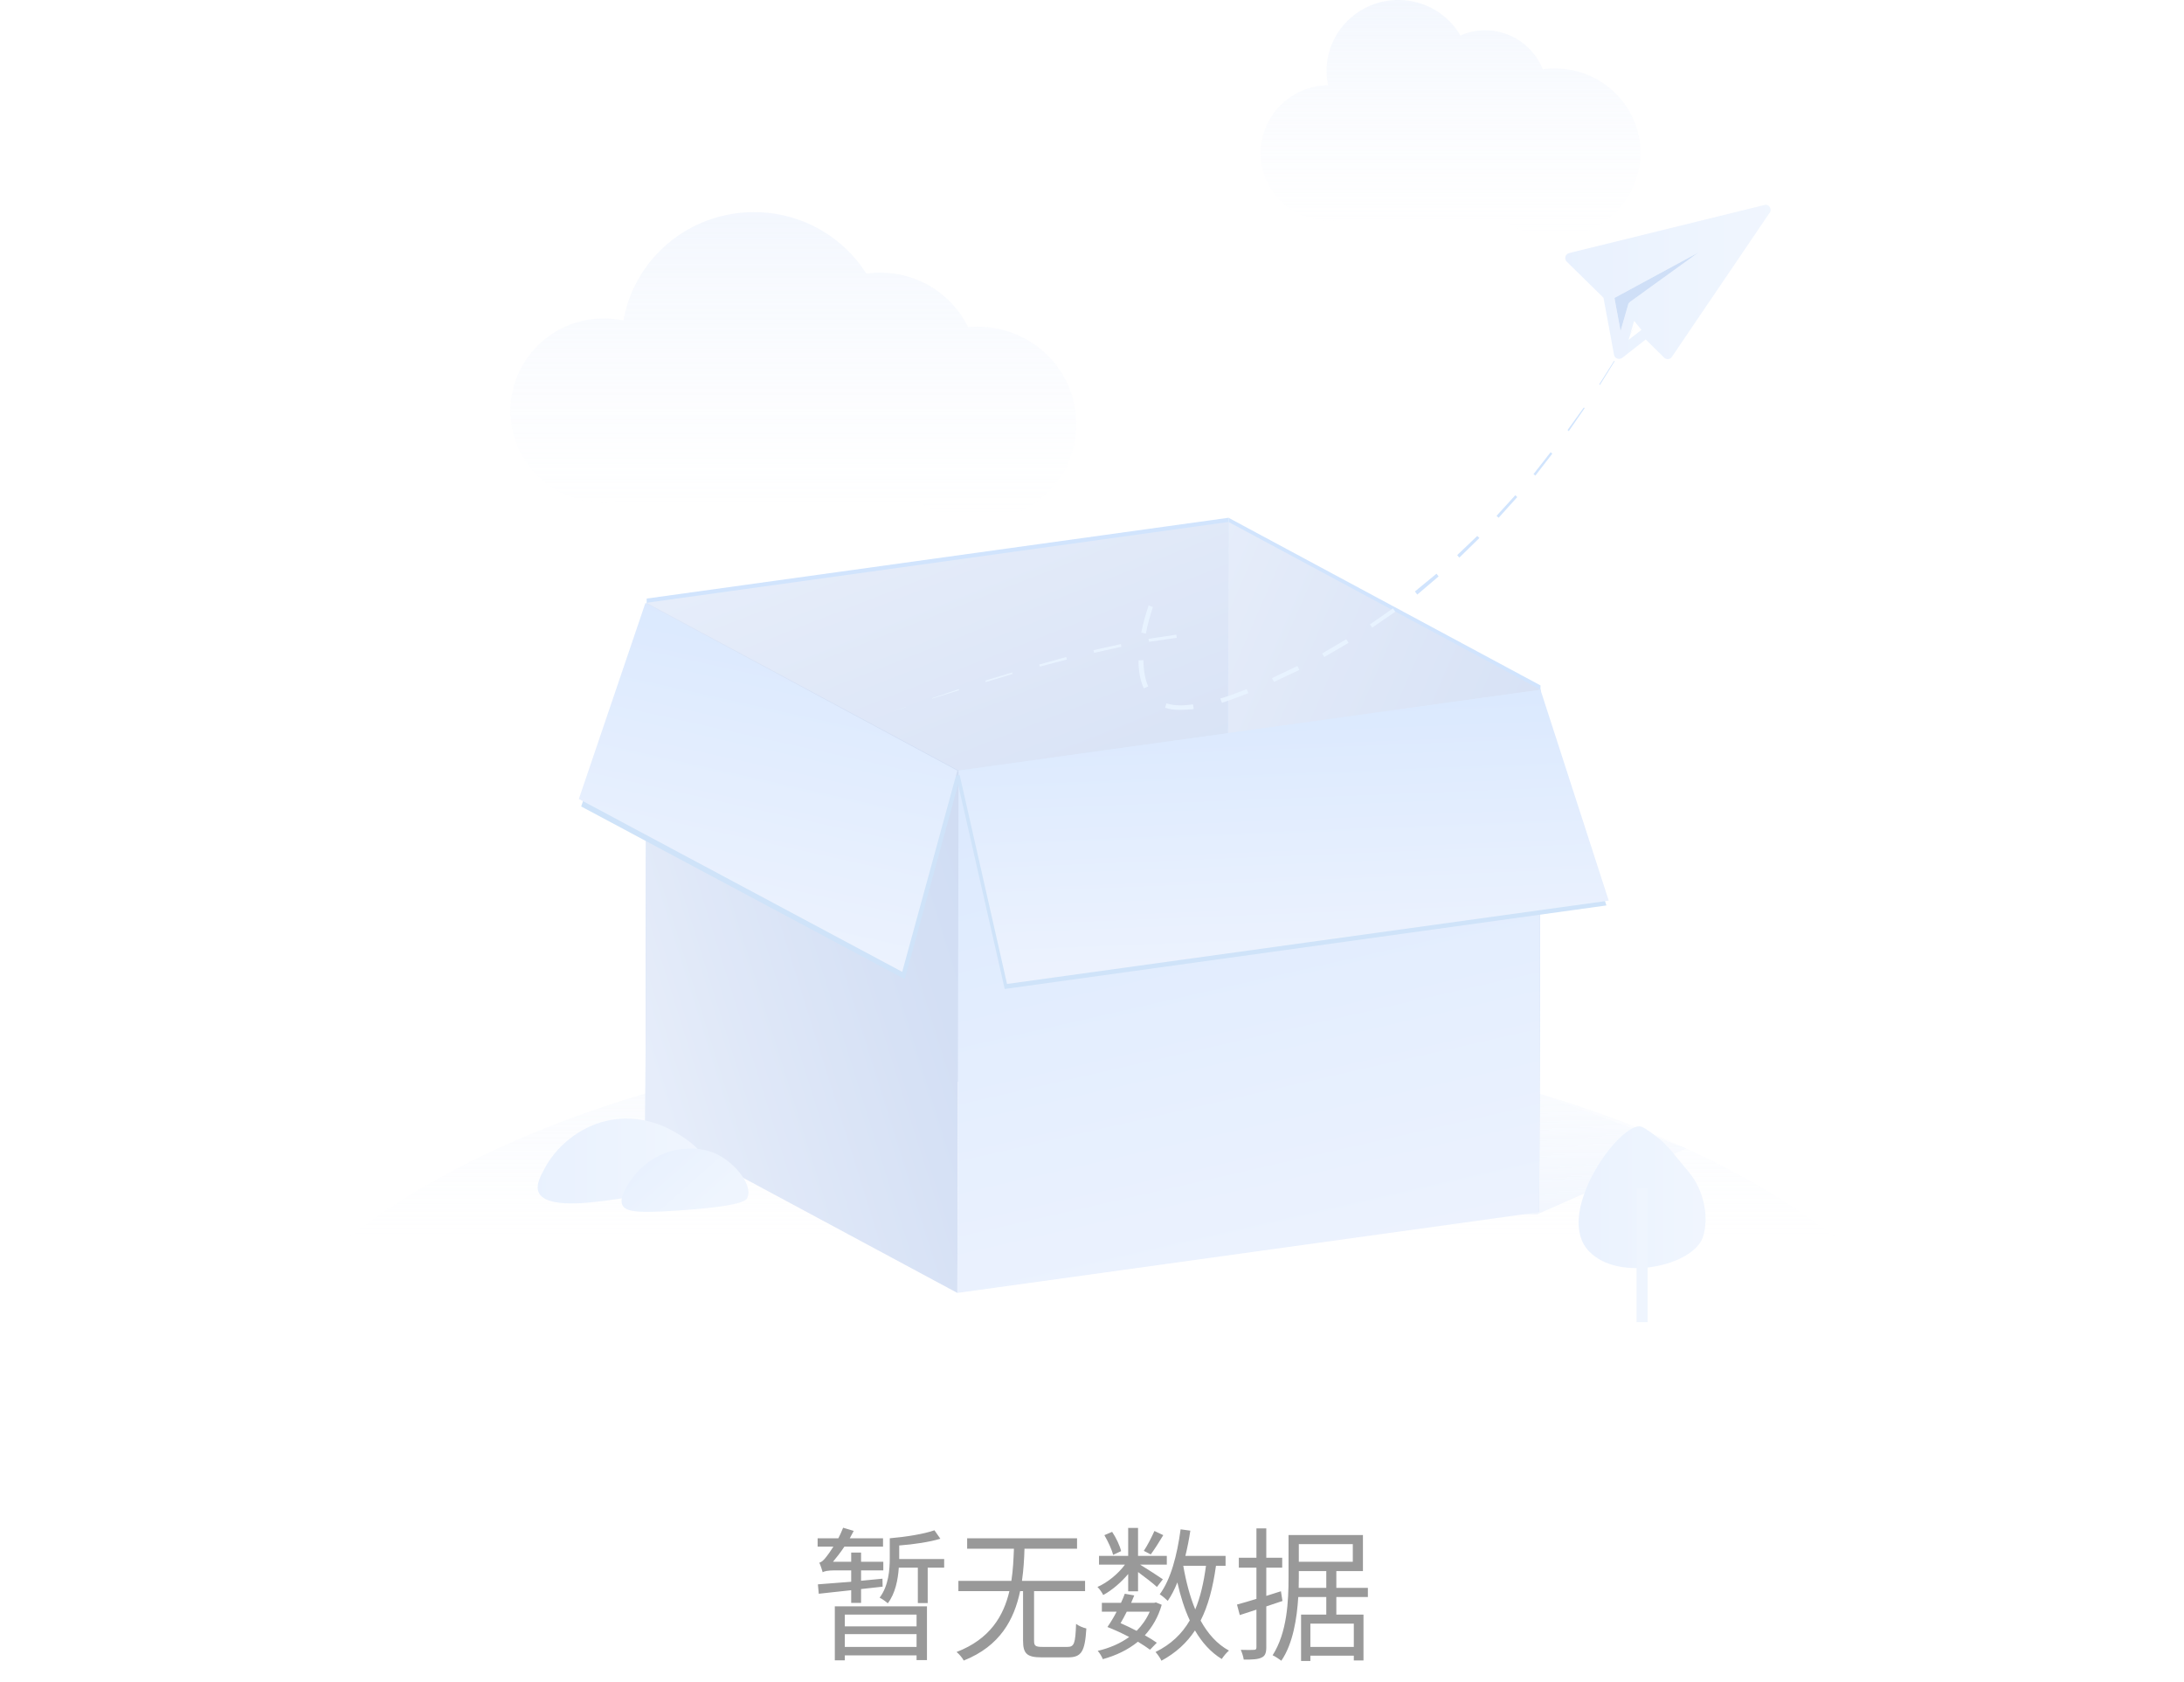 <svg xmlns="http://www.w3.org/2000/svg" xmlns:xlink="http://www.w3.org/1999/xlink" fill="none" version="1.1" width="248" height="191" viewBox="0 0 248 191"><defs><clipPath id="master_svg0_8428_040184"><rect x="0" y="0" width="248" height="191" rx="0"/></clipPath><linearGradient x1="0.5" y1="-0.299" x2="0.5" y2="0.551" id="master_svg1_19_04310"><stop offset="0%" stop-color="#CFDFFA" stop-opacity="1"/><stop offset="0%" stop-color="#CFDFFA" stop-opacity="1"/><stop offset="38.22%" stop-color="#D3E2FA" stop-opacity="0.618"/><stop offset="77.86%" stop-color="#E0E9FB" stop-opacity="0.221"/><stop offset="100%" stop-color="#EAF0FC" stop-opacity="0"/></linearGradient><linearGradient x1="0.5" y1="-1.7763568394002505e-15" x2="0.5" y2="1" id="master_svg2_19_04321"><stop offset="0%" stop-color="#CFDFFA" stop-opacity="1"/><stop offset="100%" stop-color="#EAF0FC" stop-opacity="0"/></linearGradient><linearGradient x1="0.5" y1="8.881784197001252e-16" x2="0.5" y2="1" id="master_svg3_19_04317"><stop offset="0%" stop-color="#CFDFFA" stop-opacity="1"/><stop offset="0%" stop-color="#CFDFFA" stop-opacity="1"/><stop offset="100%" stop-color="#EAF0FC" stop-opacity="0"/></linearGradient><linearGradient x1="0.013" y1="2.68" x2="0.651" y2="0.179" id="master_svg4_19_04228"><stop offset="0%" stop-color="#BFD4FA" stop-opacity="0"/><stop offset="60.12%" stop-color="#5792F0" stop-opacity="1"/><stop offset="100%" stop-color="#5792F0" stop-opacity="0"/></linearGradient><linearGradient x1="0.319" y1="0.024" x2="0.681" y2="0.976" id="master_svg5_19_04279"><stop offset="0%" stop-color="#ABC2EE" stop-opacity="1"/><stop offset="26.93%" stop-color="#94B1E7" stop-opacity="1"/><stop offset="74.5%" stop-color="#7197DC" stop-opacity="1"/><stop offset="100%" stop-color="#638DD8" stop-opacity="1"/></linearGradient><linearGradient x1="0.09" y1="0.783" x2="0.91" y2="0.217" id="master_svg6_19_04300"><stop offset="0%" stop-color="#ABC2EE" stop-opacity="1"/><stop offset="26.93%" stop-color="#94B1E7" stop-opacity="1"/><stop offset="74.5%" stop-color="#7197DC" stop-opacity="1"/><stop offset="100%" stop-color="#638DD8" stop-opacity="1"/></linearGradient><linearGradient x1="-0.016" y1="0.004" x2="1.016" y2="0.996" id="master_svg7_19_04296"><stop offset="0%" stop-color="#ABC2EE" stop-opacity="1"/><stop offset="26.93%" stop-color="#94B1E7" stop-opacity="1"/><stop offset="74.5%" stop-color="#7197DC" stop-opacity="1"/><stop offset="100%" stop-color="#638DD8" stop-opacity="1"/></linearGradient><linearGradient x1="0.599" y1="0.947" x2="0.401" y2="0.053" id="master_svg8_19_04283"><stop offset="0%" stop-color="#BFD4FA" stop-opacity="1"/><stop offset="100%" stop-color="#87B6FA" stop-opacity="1"/></linearGradient><linearGradient x1="0.408" y1="0.896" x2="0.59" y2="0.097" id="master_svg9_19_04305"><stop offset="0%" stop-color="#BFD4FA" stop-opacity="1"/><stop offset="100%" stop-color="#87B6FA" stop-opacity="1"/></linearGradient><linearGradient x1="0.537" y1="0.913" x2="0.463" y2="0.078" id="master_svga_19_04291"><stop offset="0%" stop-color="#BFD4FA" stop-opacity="1"/><stop offset="100%" stop-color="#87B6FA" stop-opacity="1"/></linearGradient><linearGradient x1="0.001" y1="0.499" x2="1" y2="0.499" id="master_svgb_19_04270"><stop offset="0%" stop-color="#B5D1FC" stop-opacity="1"/><stop offset="100%" stop-color="#CDE0FC" stop-opacity="1"/></linearGradient><linearGradient x1="-0" y1="0.499" x2="1.001" y2="0.499" id="master_svgc_19_04220"><stop offset="0%" stop-color="#B5D1FC" stop-opacity="1"/><stop offset="100%" stop-color="#CDE0FC" stop-opacity="1"/></linearGradient><linearGradient x1="0.169" y1="0.39" x2="1.132" y2="0.932" id="master_svgd_19_04224"><stop offset="0%" stop-color="#B5D1FC" stop-opacity="1"/><stop offset="11.29%" stop-color="#B9D4FC" stop-opacity="1"/><stop offset="59.51%" stop-color="#C8DDFC" stop-opacity="1"/><stop offset="100%" stop-color="#CDE0FC" stop-opacity="1"/></linearGradient><linearGradient x1="0" y1="0.5" x2="1" y2="0.5" id="master_svge_19_04237"><stop offset="0%" stop-color="#B5D1FC" stop-opacity="1"/><stop offset="100%" stop-color="#CDE0FC" stop-opacity="1"/></linearGradient><linearGradient x1="0" y1="0" x2="0" y2="0" id="master_svgf_19_04233"><stop offset="0%" stop-color="#B5D1FC" stop-opacity="1"/><stop offset="100%" stop-color="#DAE8FC" stop-opacity="1"/></linearGradient></defs><g clip-path="url(#master_svg0_8428_040184)"><g style="opacity:0.3;mix-blend-mode:luminosity"><g><path d="M223.985,161L24.015,161Q24.367,159.865,24.817,158.739Q25.266,157.613,25.812,156.498Q26.358,155.384,26.998,154.282Q27.639,153.181,28.374,152.096Q29.108,151.01,29.935,149.942Q30.762,148.874,31.68,147.826Q32.598,146.778,33.604,145.752Q34.611,144.726,35.705,143.724Q36.799,142.721,37.978,141.745Q39.157,140.768,40.418,139.819Q41.68,138.87,43.021,137.951Q44.363,137.032,45.782,136.144Q47.201,135.256,48.695,134.401Q50.189,133.546,51.755,132.726Q53.321,131.906,54.956,131.122Q56.59,130.338,58.291,129.592Q59.991,128.846,61.754,128.14Q63.517,127.433,65.338,126.767Q67.16,126.101,69.037,125.477Q70.914,124.853,72.843,124.272Q74.771,123.692,76.748,123.155Q78.725,122.619,80.745,122.128Q82.766,121.637,84.827,121.192Q86.888,120.747,88.985,120.35Q91.082,119.952,93.211,119.603Q95.34,119.253,97.497,118.952Q99.654,118.651,101.835,118.4Q104.016,118.148,106.216,117.946Q108.416,117.744,110.632,117.593Q112.847,117.441,115.073,117.34Q117.299,117.238,119.532,117.187Q121.765,117.137,124,117.137Q126.235,117.137,128.468,117.187Q130.7,117.238,132.927,117.34Q135.153,117.441,137.368,117.593Q139.584,117.744,141.784,117.946Q143.984,118.148,146.165,118.4Q148.346,118.651,150.503,118.952Q152.66,119.253,154.789,119.603Q156.918,119.952,159.015,120.35Q161.112,120.747,163.173,121.192Q165.234,121.637,167.255,122.128Q169.275,122.619,171.252,123.155Q173.229,123.692,175.157,124.272Q177.086,124.853,178.963,125.477Q180.84,126.101,182.662,126.767Q184.483,127.433,186.246,128.14Q188.009,128.846,189.709,129.592Q191.41,130.338,193.044,131.122Q194.679,131.906,196.245,132.726Q197.811,133.546,199.305,134.401Q200.799,135.256,202.218,136.144Q203.637,137.032,204.979,137.951Q206.32,138.87,207.582,139.819Q208.843,140.768,210.022,141.745Q211.201,142.721,212.295,143.724Q213.389,144.726,214.395,145.752Q215.402,146.778,216.32,147.826Q217.238,148.874,218.065,149.942Q218.892,151.01,219.626,152.096Q220.361,153.181,221.002,154.282Q221.642,155.384,222.188,156.498Q222.734,157.613,223.183,158.739Q223.632,159.865,223.985,161Z" fill-rule="evenodd" fill="url(#master_svg1_19_04310)" fill-opacity="1"/></g><g style="opacity:0.9;"><g style="opacity:0.9;"><path d="M150.807,9.671C150.687,9.125,150.639,8.604,150.639,8.035C150.639,3.603,154.287,0,158.775,0C161.799,0,164.438,1.612,165.83,4.029C166.694,3.65,167.63,3.437,168.638,3.437C171.614,3.437,174.158,5.286,175.19,7.869C175.646,7.798,176.102,7.774,176.582,7.774C181.934,7.774,186.277,12.065,186.277,17.35C186.277,22.636,181.934,26.926,176.582,26.926C174.398,26.926,172.382,26.215,170.774,25.03C170.774,25.03,151.791,25.03,151.791,25.03C151.503,25.053,151.239,25.077,150.951,25.077C150.663,25.077,150.375,25.053,150.111,25.03C146.175,24.627,143.127,21.332,143.151,17.374C143.151,13.178,146.559,9.742,150.807,9.671Z" fill="url(#master_svg2_19_04321)" fill-opacity="1"/></g><g style="opacity:0.9;"><path d="M68.587,36.146C69.355,36.146,70.075,36.241,70.795,36.383C72.019,29.391,78.186,24.082,85.626,24.082C91.002,24.082,95.729,26.878,98.393,31.074C98.897,31.003,99.425,30.955,99.953,30.955C104.345,30.955,108.137,33.468,109.937,37.142C110.297,37.118,110.681,37.094,111.041,37.094C117.208,37.094,122.224,42.048,122.224,48.139C122.224,54.231,117.208,59.185,111.041,59.185C108.569,59.185,106.265,58.379,104.417,57.028C104.417,57.028,69.883,57.028,69.883,57.028C69.451,57.075,68.995,57.099,68.563,57.099C68.131,57.099,67.699,57.075,67.267,57.028C67.267,57.028,67.219,57.028,67.219,57.028C61.987,56.364,57.955,51.955,57.955,46.646C57.955,40.839,62.731,36.146,68.587,36.146Z" fill="url(#master_svg3_19_04317)" fill-opacity="1"/></g></g><g style="opacity:0.32;"><path d="M174.518,137.876C174.518,137.876,191.485,130.386,191.485,130.386C191.485,130.386,163.07,119.839,163.07,119.839C163.07,119.839,131.464,137.094,131.464,137.094C131.464,137.094,174.518,137.876,174.518,137.876Z" fill="url(#master_svg4_19_04228)" fill-opacity="1"/></g><g><g><path d="M73.29,127.258C73.29,127.258,139.383,118.085,139.383,118.085C139.383,118.085,139.503,58.782,139.503,58.782C139.503,58.782,73.434,67.955,73.434,67.955C73.434,67.955,73.29,127.258,73.29,127.258Z" fill="#63A6F9" fill-opacity="1"/></g><g><path d="M73.29,127.732C73.29,127.732,139.383,118.559,139.383,118.559C139.383,118.559,139.503,59.256,139.503,59.256C139.503,59.256,73.434,68.429,73.434,68.429C73.434,68.429,73.29,127.732,73.29,127.732Z" fill="url(#master_svg5_19_04279)" fill-opacity="1"/></g><g><path d="M73.434,68.452C73.434,68.452,73.29,127.756,73.29,127.756C73.29,127.756,108.712,146.788,108.712,146.788C108.712,146.788,108.856,87.485,108.856,87.485C108.856,87.485,73.434,68.452,73.434,68.452Z" fill="url(#master_svg6_19_04300)" fill-opacity="1"/></g><g><path d="M139.503,58.782C139.503,58.782,139.359,118.085,139.359,118.085C139.359,118.085,174.782,137.118,174.782,137.118C174.782,137.118,174.926,77.815,174.926,77.815C174.926,77.815,139.503,58.782,139.503,58.782Z" fill="#63A6F9" fill-opacity="1"/></g><g><path d="M139.503,59.256C139.503,59.256,139.359,118.559,139.359,118.559C139.359,118.559,174.782,137.592,174.782,137.592C174.782,137.592,174.926,78.289,174.926,78.289C174.926,78.289,139.503,59.256,139.503,59.256Z" fill="url(#master_svg7_19_04296)" fill-opacity="1"/></g><g><path d="M108.713,146.788C108.713,146.788,174.782,137.616,174.782,137.616C174.782,137.616,174.926,78.312,174.926,78.312C174.926,78.312,108.857,87.485,108.857,87.485C108.857,87.485,108.713,146.788,108.713,146.788Z" fill="url(#master_svg8_19_04283)" fill-opacity="1"/></g><g><path d="M102.737,111.164C102.737,111.164,65.995,91.562,65.995,91.562C65.995,91.562,73.578,69.306,73.578,69.306C73.578,69.306,109.001,88.315,109.001,88.315C109.001,88.315,102.737,111.164,102.737,111.164Z" fill="#5EA1EA" fill-opacity="1"/></g><g><path d="M102.449,110.334C102.449,110.334,65.731,90.709,65.731,90.709C65.731,90.709,73.29,68.452,73.29,68.452C73.29,68.452,108.713,87.485,108.713,87.485C108.713,87.485,102.449,110.334,102.449,110.334Z" fill="url(#master_svg9_19_04305)" fill-opacity="1"/></g><g><path d="M182.413,102.797C182.413,102.797,114.088,112.278,114.088,112.278C114.088,112.278,108.569,88.054,108.569,88.054C108.569,88.054,174.638,78.881,174.638,78.881C174.638,78.881,182.413,102.797,182.413,102.797Z" fill="#5EA1EA" fill-opacity="1"/></g><g><path d="M182.677,102.252C182.677,102.252,114.352,111.709,114.352,111.709C114.352,111.709,108.857,87.485,108.857,87.485C108.857,87.485,174.926,78.312,174.926,78.312C174.926,78.312,182.677,102.252,182.677,102.252Z" fill="url(#master_svga_19_04291)" fill-opacity="1"/></g></g><g><g><g><path d="M102.833,80.303C102.833,80.303,101.297,80.801,101.297,80.801C101.297,80.801,102.833,80.28,102.833,80.28C102.833,80.28,102.833,80.303,102.833,80.303Z" fill="#B3D7FF" fill-opacity="1"/></g><g><path d="M108.905,78.36C108.905,78.36,105.881,79.308,105.881,79.308C105.881,79.308,105.857,79.261,105.857,79.261C105.857,79.261,108.857,78.241,108.857,78.241C108.857,78.241,108.905,78.36,108.905,78.36Z" fill="#B3D7FF" fill-opacity="1"/></g><g><path d="M115.001,76.511C115.001,76.511,111.953,77.435,111.953,77.435C111.953,77.435,111.881,77.269,111.881,77.269C111.881,77.269,114.929,76.345,114.929,76.345C114.929,76.345,115.001,76.511,115.001,76.511Z" fill="#B3D7FF" fill-opacity="1"/></g><g><path d="M121.144,74.875C121.144,74.875,118.072,75.681,118.072,75.681C118.072,75.681,118,75.444,118,75.444C118,75.444,121.072,74.591,121.072,74.591C121.072,74.591,121.144,74.875,121.144,74.875Z" fill="#B3D7FF" fill-opacity="1"/></g><g><path d="M127.336,73.43C127.336,73.43,124.24,74.117,124.24,74.117C124.24,74.117,124.168,73.809,124.168,73.809C124.168,73.809,127.288,73.122,127.288,73.122C127.288,73.122,127.336,73.43,127.336,73.43Z" fill="#B3D7FF" fill-opacity="1"/></g><g><path d="M130.48,72.861C130.48,72.861,130.408,72.529,130.408,72.529C130.408,72.529,133.576,72.055,133.576,72.055C133.576,72.055,133.624,72.41,133.624,72.41C133.624,72.41,130.48,72.861,130.48,72.861Z" fill="#B3D7FF" fill-opacity="1"/></g><g><path d="M129.592,71.818C129.808,70.751,130.096,69.732,130.432,68.737C130.432,68.737,130.912,68.926,130.912,68.926C130.6,69.922,130.288,70.917,130.12,71.937C130.12,71.937,129.592,71.818,129.592,71.818Z" fill="#B3D7FF" fill-opacity="1"/></g><g><path d="M130.384,77.933C130.384,77.933,129.88,78.146,129.88,78.146C129.424,77.127,129.28,76.037,129.28,74.97C129.28,74.97,129.832,74.947,129.832,74.947C129.856,75.966,129.976,77.009,130.384,77.933Z" fill="#B3D7FF" fill-opacity="1"/></g><g><path d="M135.544,80.493C135.04,80.564,134.488,80.588,133.936,80.588C133.384,80.588,132.856,80.54,132.304,80.351C132.304,80.351,132.448,79.853,132.448,79.853C133.408,80.161,134.464,80.114,135.472,79.971C135.472,79.971,135.544,80.493,135.544,80.493Z" fill="#B3D7FF" fill-opacity="1"/></g><g><path d="M141.759,78.692C140.775,79.071,139.791,79.45,138.759,79.782C138.759,79.782,138.567,79.308,138.567,79.308C139.575,79.024,140.559,78.621,141.567,78.241C141.567,78.241,141.759,78.692,141.759,78.692Z" fill="#B3D7FF" fill-opacity="1"/></g><g><path d="M147.543,76.061C147.543,76.061,144.663,77.412,144.663,77.412C144.663,77.412,144.447,76.985,144.447,76.985C144.447,76.985,147.327,75.61,147.327,75.61C147.327,75.61,147.543,76.061,147.543,76.061Z" fill="#B3D7FF" fill-opacity="1"/></g><g><path d="M153.135,72.979C153.135,72.979,150.375,74.591,150.375,74.591C150.375,74.591,150.135,74.188,150.135,74.188C150.135,74.188,152.871,72.576,152.871,72.576C152.871,72.576,153.135,72.979,153.135,72.979Z" fill="#B3D7FF" fill-opacity="1"/></g><g><path d="M158.439,69.448C158.439,69.448,155.823,71.249,155.823,71.249C155.823,71.249,155.559,70.894,155.559,70.894C155.559,70.894,158.175,69.068,158.175,69.068C158.175,69.068,158.439,69.448,158.439,69.448Z" fill="#B3D7FF" fill-opacity="1"/></g><g><path d="M163.358,65.442C163.358,65.442,160.934,67.504,160.934,67.504C160.934,67.504,160.67,67.149,160.67,67.149C160.67,67.149,163.118,65.134,163.118,65.134C163.118,65.134,163.358,65.442,163.358,65.442Z" fill="#63A6F9" fill-opacity="1"/></g><g><path d="M167.99,61.081C167.99,61.081,165.71,63.309,165.71,63.309C165.71,63.309,165.47,63.024,165.47,63.024C165.47,63.024,167.75,60.844,167.75,60.844C167.75,60.844,167.99,61.081,167.99,61.081Z" fill="#63A6F9" fill-opacity="1"/></g><g><path d="M172.286,56.435C172.286,56.435,170.174,58.782,170.174,58.782C170.174,58.782,169.934,58.568,169.934,58.568C169.934,58.568,172.07,56.222,172.07,56.222C172.07,56.222,172.286,56.435,172.286,56.435Z" fill="#63A6F9" fill-opacity="1"/></g><g><path d="M176.27,51.505C176.27,51.505,174.35,53.994,174.35,53.994C174.35,53.994,174.134,53.828,174.134,53.828C174.134,53.828,176.078,51.339,176.078,51.339C176.078,51.339,176.27,51.505,176.27,51.505Z" fill="#63A6F9" fill-opacity="1"/></g><g><path d="M179.942,46.338C179.942,46.338,178.142,48.945,178.142,48.945C178.142,48.945,177.998,48.827,177.998,48.827C177.998,48.827,179.846,46.267,179.846,46.267C179.846,46.267,179.942,46.338,179.942,46.338Z" fill="#63A6F9" fill-opacity="1"/></g><g><path d="M183.349,41.005C183.349,41.005,181.67,43.707,181.67,43.707C181.67,43.707,181.598,43.636,181.598,43.636C181.598,43.636,183.277,40.981,183.277,40.981C183.277,40.981,183.349,41.005,183.349,41.005Z" fill="#63A6F9" fill-opacity="1"/></g><g><path d="M184.933,38.279C184.933,38.279,184.909,38.279,184.909,38.279C184.909,38.279,185.725,36.881,185.725,36.881C185.725,36.881,184.933,38.279,184.933,38.279Z" fill="#63A6F9" fill-opacity="1"/></g></g><g><g><path d="M189.853,40.507C189.757,40.673,189.589,40.744,189.421,40.768C189.253,40.792,189.085,40.721,188.965,40.602C188.965,40.602,186.877,38.54,186.877,38.54C186.877,38.54,184.213,40.626,184.213,40.626C184.189,40.626,184.045,40.792,183.709,40.721C183.325,40.649,183.277,40.294,183.277,40.27C183.277,40.27,182.077,33.799,182.077,33.799C182.077,33.799,177.902,29.699,177.902,29.699C177.758,29.557,177.71,29.343,177.758,29.13C177.83,28.941,177.974,28.775,178.19,28.727C178.19,28.727,200.341,23.276,200.341,23.276C200.365,23.276,200.725,23.133,200.965,23.513C201.181,23.845,200.989,24.129,200.917,24.2C200.917,24.2,189.853,40.507,189.853,40.507ZM184.957,34.416C185.005,34.368,185.101,34.274,185.101,34.274C185.101,34.274,192.877,28.656,192.877,28.656C192.877,28.656,183.325,33.823,183.325,33.823C183.325,33.823,184.021,37.592,184.021,37.592C184.021,37.592,184.885,34.582,184.885,34.582C184.885,34.582,184.909,34.463,184.957,34.416ZM186.397,37.45C186.397,37.45,185.557,36.43,185.557,36.43C185.557,36.43,184.933,38.587,184.933,38.587C184.933,38.587,186.397,37.45,186.397,37.45Z" fill="url(#master_svgb_19_04270)" fill-opacity="1"/></g><g><path d="M184.957,34.416C185.005,34.368,185.101,34.273,185.101,34.273C185.101,34.273,192.877,28.656,192.877,28.656C192.877,28.656,183.325,33.823,183.325,33.823C183.325,33.823,184.021,37.592,184.021,37.592C184.021,37.592,184.885,34.582,184.885,34.582C184.885,34.582,184.909,34.463,184.957,34.416Z" fill="#5E95E5" fill-opacity="1"/></g></g></g><g><g><path d="M69.618,136.193C72.522,135.79,79.794,134.795,80.034,132.211C80.226,130.244,75.978,128.158,75.714,128.04C73.242,126.855,70.962,126.973,70.362,127.021C66.403,127.329,63.355,129.912,61.915,132.52C61.339,133.586,60.811,134.558,61.171,135.388C62.059,137.236,66.955,136.573,69.618,136.193Z" fill="url(#master_svgc_19_04220)" fill-opacity="1"/></g><g><path d="M77.106,137.426C84.33,136.928,84.738,136.288,84.882,135.956C85.458,134.558,83.61,132.259,81.738,131.216C80.034,130.268,78.378,130.386,77.658,130.434C74.634,130.671,72.33,132.638,71.226,134.629C70.794,135.435,70.386,136.17,70.674,136.81C71.034,137.568,72.306,137.758,77.106,137.426Z" fill="url(#master_svgd_19_04224)" fill-opacity="1"/></g></g><g><g><path d="M188.125,129.059C189.469,130.078,190.405,131.477,191.749,133.041C193.477,135.079,194.125,138.232,193.357,140.484C192.229,143.707,183.853,145.603,180.445,142.072C176.486,137.971,183.469,127.992,186.109,127.874C186.493,127.85,187.045,128.253,188.125,129.059Z" fill="url(#master_svge_19_04237)" fill-opacity="1"/></g><g><path d="M185.841,150.107L185.841,134.866L187.098,134.866L187.098,150.107L185.841,150.107Z" fill-rule="evenodd" fill="url(#master_svgf_19_04233)" fill-opacity="1"/></g></g></g><g><path d="M101.036,174.643L101.036,176.887C101.036,178.2,100.911,180.023,99.885,181.387C100.141,181.507,100.604,181.83,100.812,182.028C101.661,180.913,101.969,179.346,102.062,177.976L104.224,177.976L104.224,181.997L105.344,181.997L105.344,177.976L107.213,177.976L107.213,177.002L102.109,177.002L102.109,176.903L102.109,175.46C103.745,175.335,105.537,175.075,106.781,174.695L106.109,173.736C104.912,174.163,102.812,174.492,101.036,174.643ZM95.932,185.523L104.078,185.523L104.078,186.976L95.932,186.976L95.932,185.523ZM95.932,184.643L95.932,183.309L104.078,183.309L104.078,184.643L95.932,184.643ZM94.797,182.367L94.797,188.502L95.932,188.502L95.932,187.94L104.078,187.94L104.078,188.471L105.26,188.471L105.26,182.367L94.797,182.367ZM92.875,179.872L92.974,180.94L96.656,180.538L96.656,181.976L97.776,181.976L97.776,180.408L100.224,180.137L100.208,179.231L97.776,179.466L97.776,178.288L100.302,178.288L100.302,177.309L97.776,177.309L97.776,176.268L96.656,176.268L96.656,177.309L94.589,177.309C95.021,176.799,95.469,176.216,95.885,175.591L100.271,175.591L100.271,174.643L96.495,174.643L96.943,173.804L95.74,173.445C95.583,173.856,95.391,174.252,95.198,174.643L92.844,174.643L92.844,175.591L94.635,175.591C94.302,176.122,94,176.538,93.854,176.716C93.568,177.101,93.292,177.361,93.036,177.408C93.182,177.726,93.359,178.273,93.422,178.507C93.568,178.382,94.047,178.288,94.719,178.288L96.656,178.288L96.656,179.58L92.875,179.872ZM109.823,174.643L109.823,175.83L115.135,175.83C115.088,176.997,115.037,178.247,114.844,179.476L108.828,179.476L108.828,180.643L114.62,180.643C113.963,183.46,112.412,186.096,108.62,187.554C108.927,187.794,109.276,188.226,109.438,188.523C113.568,186.882,115.167,183.851,115.838,180.643L116.172,180.643L116.172,186.273C116.172,187.747,116.62,188.163,118.287,188.163C118.62,188.163,120.912,188.163,121.276,188.163C122.812,188.163,123.198,187.492,123.359,184.882C123.005,184.804,122.479,184.591,122.193,184.361C122.109,186.601,121.984,186.976,121.198,186.976C120.703,186.976,118.781,186.976,118.396,186.976C117.583,186.976,117.422,186.867,117.422,186.273L117.422,180.643L123.213,180.643L123.213,179.476L116.047,179.476C116.224,178.247,116.302,177.012,116.333,175.83L122.302,175.83L122.302,174.643L109.823,174.643ZM131.089,173.815C130.797,174.476,130.286,175.476,129.885,176.07L130.672,176.476C131.089,175.913,131.63,175.07,132.094,174.288L131.089,173.815ZM125.406,174.288C125.823,175.002,126.255,175.934,126.396,176.528L127.307,176.101C127.167,175.492,126.734,174.575,126.286,173.913L125.406,174.288ZM130.557,182.976C130.188,183.82,129.677,184.533,129.068,185.153C128.464,184.846,127.839,184.533,127.245,184.278C127.469,183.887,127.724,183.45,127.948,182.976L130.557,182.976ZM125.755,184.716C126.542,185.023,127.422,185.429,128.224,185.851C127.198,186.596,125.964,187.117,124.651,187.424C124.859,187.653,125.12,188.075,125.229,188.367C126.703,187.96,128.062,187.325,129.214,186.387C129.74,186.71,130.224,187.018,130.589,187.294L131.359,186.502C130.99,186.242,130.526,185.95,130,185.658C130.844,184.731,131.516,183.596,131.917,182.195L131.26,181.924L131.068,181.971L128.448,181.971L128.797,181.132L127.724,180.94C127.615,181.262,127.453,181.617,127.292,181.971L125.12,181.971L125.12,182.976L126.797,182.976C126.464,183.627,126.094,184.226,125.755,184.716ZM128.109,173.471L128.109,176.643L124.797,176.643L124.797,177.637L127.74,177.637C126.974,178.684,125.74,179.684,124.62,180.169C124.859,180.393,125.135,180.809,125.276,181.085C126.255,180.554,127.307,179.653,128.109,178.7L128.109,180.663L129.229,180.663L129.229,178.476C130,179.038,130.974,179.794,131.375,180.169L132.047,179.299C131.661,179.023,130.255,178.122,129.469,177.637L132.495,177.637L132.495,176.643L129.229,176.643L129.229,173.471L128.109,173.471ZM134.062,173.627C133.661,176.611,132.943,179.315,131.693,181.002C131.948,181.163,132.417,181.554,132.604,181.747C133.021,181.148,133.375,180.44,133.693,179.653C134.047,181.231,134.51,182.69,135.104,183.966C134.208,185.507,132.958,186.695,131.214,187.554C131.438,187.799,131.776,188.283,131.885,188.544C133.516,187.653,134.75,186.533,135.693,185.106C136.495,186.481,137.484,187.585,138.734,188.351C138.927,188.044,139.281,187.622,139.552,187.393C138.208,186.663,137.151,185.476,136.333,183.986C137.182,182.325,137.729,180.257,138.078,177.768L139.167,177.768L139.167,176.643L134.604,176.643C134.828,175.726,135.021,174.762,135.167,173.778L134.062,173.627ZM136.943,177.768C136.688,179.679,136.302,181.341,135.724,182.721C135.12,181.257,134.672,179.559,134.365,177.768L136.943,177.768ZM147.74,183.309L147.74,188.575L148.797,188.575L148.797,187.971L153.729,187.971L153.729,188.512L154.828,188.512L154.828,183.309L151.745,183.309L151.745,181.309L155.328,181.309L155.328,180.273L151.745,180.273L151.745,178.367L154.766,178.367L154.766,174.273L146.318,174.273L146.318,179.111C146.318,181.747,146.172,185.325,144.51,187.924C144.781,188.044,145.276,188.367,145.5,188.544C146.828,186.611,147.276,183.71,147.422,181.309L150.604,181.309L150.604,183.309L147.74,183.309ZM147.484,175.309L153.615,175.309L153.615,177.309L147.484,177.309L147.484,175.309ZM147.484,178.367L150.604,178.367L150.604,180.273L147.469,180.273L147.484,179.111L147.484,178.367ZM148.797,186.976L148.797,184.335L153.729,184.335L153.729,186.976L148.797,186.976ZM142.672,173.523L142.672,176.856L140.672,176.856L140.672,177.976L142.672,177.976L142.672,181.523C141.839,181.778,141.068,182.007,140.464,182.169L140.781,183.361L142.672,182.747L142.672,187.012C142.672,187.247,142.589,187.309,142.396,187.309C142.203,187.33,141.583,187.33,140.896,187.309C141.036,187.632,141.198,188.127,141.229,188.413C142.24,188.429,142.859,188.382,143.245,188.19C143.646,188.018,143.792,187.679,143.792,187.012L143.792,182.377L145.63,181.762L145.453,180.658L143.792,181.184L143.792,177.976L145.599,177.976L145.599,176.856L143.792,176.856L143.792,173.523L142.672,173.523Z" fill="#999999" fill-opacity="1"/></g></g></svg>